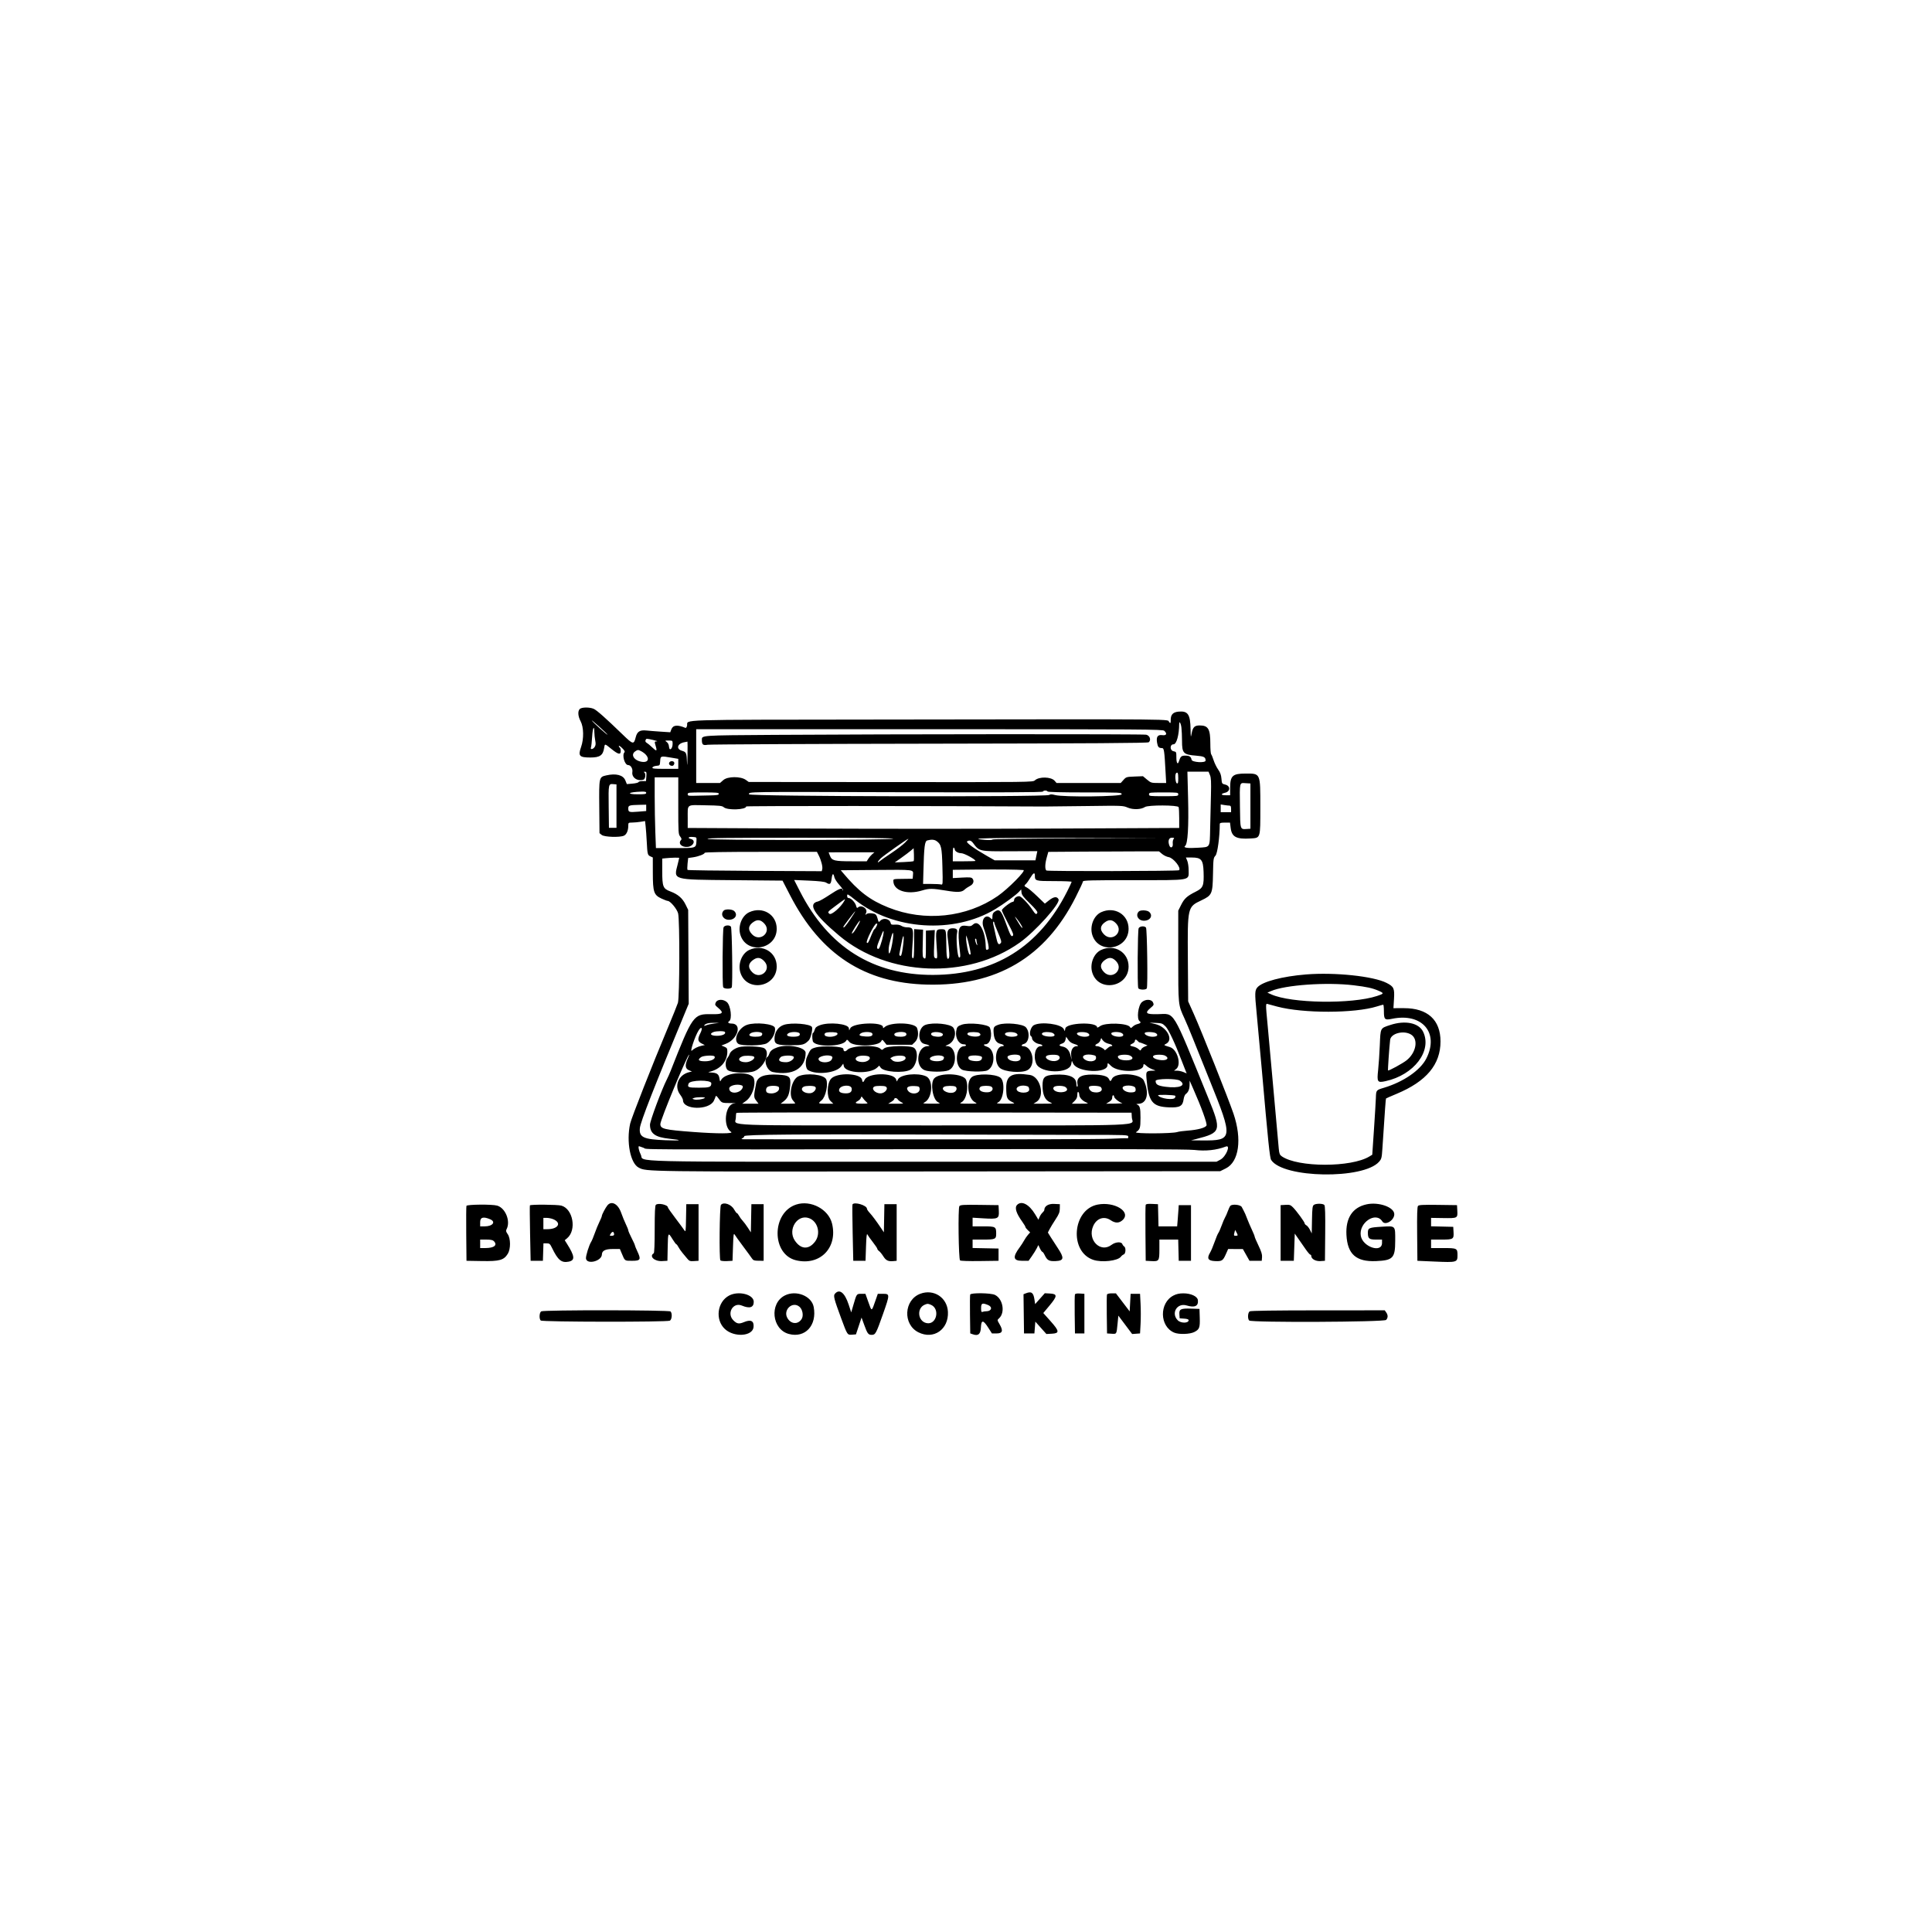 <svg id="svg" xmlns="http://www.w3.org/2000/svg" xmlns:xlink="http://www.w3.org/1999/xlink" width="400" height="400" viewBox="0, 0, 400,400"><g id="svgg"><path id="path0" d="M120.033 146.791 C 119.584 147.241,119.658 148.289,120.215 149.335 C 120.858 150.545,120.903 152.957,120.313 154.637 C 119.652 156.516,119.926 156.829,122.232 156.833 C 124.172 156.837,124.834 156.393,125.067 154.930 C 125.231 153.910,125.141 153.902,126.601 155.078 C 128.019 156.221,128.516 156.325,128.516 155.480 C 128.516 155.164,128.428 154.852,128.320 154.785 C 128.213 154.719,128.125 154.565,128.125 154.442 C 128.125 154.320,128.433 154.519,128.809 154.883 C 129.266 155.326,129.428 155.611,129.297 155.742 C 128.733 156.306,129.325 158.398,130.048 158.398 C 130.585 158.398,131.037 159.139,130.924 159.836 C 130.740 160.968,131.965 161.819,133.212 161.423 C 133.653 161.283,133.763 160.062,133.350 159.895 C 133.215 159.841,133.281 159.789,133.496 159.781 C 133.845 159.767,133.880 159.869,133.819 160.742 L 133.751 161.719 133.005 161.719 C 132.595 161.719,132.228 161.813,132.189 161.929 C 132.151 162.044,131.594 162.184,130.952 162.239 L 129.785 162.340 129.464 161.556 C 129.012 160.452,127.522 160.070,125.498 160.540 C 124.022 160.882,124.015 160.911,124.071 167.059 L 124.121 172.496 124.582 172.869 C 125.122 173.306,128.322 173.411,129.180 173.020 C 129.723 172.773,130.078 171.960,130.078 170.967 C 130.078 170.329,130.099 170.312,130.908 170.301 C 131.365 170.294,132.146 170.222,132.645 170.140 L 133.551 169.990 133.673 171.079 C 133.740 171.678,133.842 173.091,133.900 174.219 C 134.035 176.871,134.077 177.039,134.663 177.306 L 135.156 177.531 135.161 180.709 C 135.166 184.697,135.369 185.300,136.956 186.039 C 137.524 186.303,138.100 186.520,138.238 186.522 C 138.775 186.526,140.166 188.194,140.397 189.111 C 140.752 190.521,140.713 206.497,140.352 207.635 C 140.201 208.109,139.229 210.518,138.192 212.988 C 135.088 220.378,130.727 231.468,130.472 232.617 C 129.639 236.377,130.504 240.853,132.234 241.740 C 133.909 242.597,132.907 242.585,193.953 242.532 L 252.637 242.480 253.809 241.895 C 256.523 240.537,257.176 235.849,255.383 230.577 C 254.328 227.474,248.715 213.373,247.137 209.863 L 245.996 207.324 245.934 198.633 C 245.857 187.767,245.856 187.771,248.741 186.402 C 250.938 185.359,251.059 185.085,251.138 180.957 C 251.198 177.798,251.224 177.613,251.655 177.148 C 252.067 176.705,252.539 173.222,252.539 170.626 C 252.539 170.377,252.757 170.313,253.599 170.313 L 254.659 170.313 254.798 171.423 C 255.031 173.285,255.974 173.783,258.916 173.596 C 261.004 173.463,260.938 173.676,260.938 167.077 C 260.937 160.016,260.999 160.156,257.914 160.156 C 255.171 160.156,254.687 160.609,254.688 163.174 L 254.688 164.648 253.809 164.648 C 252.740 164.648,252.660 164.360,253.662 164.123 C 254.754 163.865,254.770 162.701,253.685 162.445 C 252.993 162.281,252.974 162.251,252.888 161.216 C 252.824 160.443,252.640 159.930,252.209 159.326 C 251.884 158.869,251.463 158.013,251.274 157.422 C 251.084 156.831,250.851 156.264,250.757 156.162 C 250.663 156.060,250.586 155.068,250.586 153.959 C 250.586 150.929,250.157 150.195,248.383 150.195 C 247.316 150.195,246.964 150.546,246.714 151.857 C 246.537 152.787,246.527 152.746,246.495 150.977 C 246.441 147.904,245.950 147.171,244.055 147.330 C 242.871 147.429,242.383 147.934,242.383 149.059 C 242.383 149.762,242.355 149.805,242.076 149.526 C 241.389 148.839,247.168 148.892,181.606 148.975 C 138.941 149.029,142.512 148.915,142.250 150.226 C 142.187 150.541,142.038 150.755,141.917 150.704 C 140.264 150.002,139.333 150.099,138.993 151.008 L 138.770 151.608 136.816 151.481 C 135.742 151.411,134.400 151.305,133.833 151.244 C 132.483 151.099,131.918 151.454,131.621 152.634 C 131.228 154.194,131.069 154.163,128.953 152.114 C 125.393 148.665,123.536 147.019,122.907 146.751 C 122.038 146.382,120.420 146.405,120.033 146.791 M125.781 152.095 C 125.781 152.278,122.784 149.586,122.541 149.185 C 122.455 149.043,123.148 149.618,124.083 150.463 C 125.017 151.309,125.781 152.043,125.781 152.095 M244.600 150.635 C 244.668 151.199,244.724 152.435,244.725 153.382 C 244.727 155.961,244.990 156.238,247.626 156.450 C 249.279 156.582,249.600 156.747,249.606 157.471 C 249.611 158.003,246.810 157.839,246.707 157.302 C 246.586 156.659,246.264 156.445,245.419 156.445 C 244.584 156.445,244.405 156.607,244.067 157.666 C 243.829 158.409,243.555 157.961,243.555 156.831 C 243.555 155.680,243.542 155.652,242.969 155.537 C 242.174 155.378,242.172 154.102,242.966 154.102 C 243.590 154.102,244.124 152.170,244.139 149.854 C 244.144 149.156,244.494 149.749,244.600 150.635 M123.055 151.623 C 123.060 152.073,123.142 152.837,123.237 153.320 C 123.368 153.989,123.342 154.304,123.126 154.639 C 122.785 155.168,122.158 155.251,122.353 154.741 C 122.424 154.555,122.535 153.548,122.599 152.501 C 122.712 150.637,123.039 150.009,123.055 151.623 M241.049 151.300 C 241.704 151.893,241.513 152.321,240.644 152.204 C 239.680 152.075,239.355 152.547,239.560 153.774 C 239.707 154.655,239.905 154.875,240.555 154.880 C 241.013 154.883,241.069 155.260,241.333 160.107 L 241.442 162.109 239.880 162.109 C 238.374 162.109,238.288 162.085,237.479 161.408 L 236.639 160.706 234.905 160.773 C 233.231 160.838,233.151 160.862,232.604 161.475 L 232.037 162.109 225.392 162.109 L 218.747 162.109 218.342 161.644 C 217.617 160.809,215.125 160.757,214.265 161.559 C 213.855 161.941,213.490 161.945,184.435 161.922 L 155.020 161.899 154.414 161.467 C 153.338 160.699,150.651 160.721,149.758 161.505 L 149.070 162.109 146.605 162.109 L 144.141 162.109 144.141 156.543 L 144.141 150.977 192.416 150.977 C 237.063 150.977,240.719 151.001,241.049 151.300 M160.352 152.148 C 144.935 152.252,145.311 152.226,145.315 153.185 C 145.320 154.185,145.533 154.364,146.510 154.193 C 146.979 154.111,167.657 154.013,192.461 153.974 C 226.311 153.922,237.628 153.848,237.833 153.678 C 238.383 153.221,238.064 152.276,237.305 152.113 C 236.585 151.959,185.123 151.982,160.352 152.148 M135.254 153.211 C 135.898 153.357,136.228 153.485,135.986 153.496 C 135.476 153.519,135.475 153.524,135.773 154.520 C 136.084 155.556,135.927 155.603,135.035 154.741 C 134.616 154.336,134.104 153.910,133.898 153.796 C 133.655 153.661,133.568 153.473,133.650 153.259 C 133.799 152.872,133.755 152.873,135.254 153.211 M139.258 153.990 C 139.258 155.026,138.595 155.596,138.514 154.630 C 138.474 154.163,138.306 153.809,138.031 153.616 C 137.625 153.332,137.641 153.320,138.433 153.320 C 139.242 153.320,139.258 153.333,139.258 153.990 M142.344 156.494 C 142.323 158.132,142.278 158.813,142.246 158.008 C 142.158 155.841,142.105 155.714,141.189 155.439 C 139.874 155.045,140.262 153.890,141.789 153.652 C 142.062 153.609,142.307 153.561,142.334 153.545 C 142.361 153.529,142.365 154.856,142.344 156.494 M132.679 155.493 C 134.544 156.451,134.647 158.025,132.825 157.717 C 131.276 157.455,130.525 156.253,131.489 155.577 C 132.006 155.215,132.122 155.207,132.679 155.493 M139.059 156.876 L 140.430 157.111 140.430 158.145 L 140.430 159.180 137.701 159.180 C 135.403 159.180,134.990 159.135,135.081 158.898 C 135.142 158.740,135.507 158.589,135.905 158.556 C 136.611 158.497,136.622 158.483,136.681 157.568 C 136.750 156.493,136.777 156.484,139.059 156.876 M138.540 157.930 C 138.406 158.278,138.807 158.621,139.258 158.543 C 139.419 158.515,139.579 158.295,139.613 158.055 C 139.689 157.521,138.739 157.410,138.540 157.930 M250.507 160.464 C 250.741 161.023,250.781 161.847,250.713 164.614 C 250.666 166.513,250.593 169.626,250.550 171.531 C 250.460 175.598,250.612 175.349,248.116 175.512 C 245.884 175.658,244.877 175.521,245.370 175.137 C 245.915 174.713,246.131 171.184,245.978 165.204 L 245.839 159.766 248.027 159.766 L 250.215 159.766 250.507 160.464 M243.945 161.127 C 243.945 162.083,243.893 162.272,243.652 162.180 C 243.351 162.065,243.219 160.362,243.490 160.091 C 243.819 159.762,243.945 160.049,243.945 161.127 M140.430 166.815 C 140.430 172.424,140.448 172.715,140.826 173.196 C 141.097 173.541,141.159 173.763,141.021 173.901 C 140.298 174.624,141.167 175.500,142.439 175.330 C 143.614 175.172,144.082 173.968,143.066 173.713 C 142.273 173.514,142.509 173.215,143.408 173.280 C 144.236 173.340,144.238 173.342,144.195 174.075 C 144.104 175.627,144.224 175.586,139.770 175.586 L 135.804 175.586 135.676 172.217 C 135.606 170.364,135.548 167.068,135.547 164.893 L 135.547 160.938 137.988 160.938 L 140.430 160.938 140.430 166.815 M258.887 166.895 L 258.887 171.582 258.105 171.633 C 256.751 171.721,256.776 171.804,256.718 167.058 C 256.653 161.819,256.593 162.074,257.878 162.149 L 258.887 162.207 258.887 166.895 M127.637 166.895 L 127.637 171.387 126.855 171.387 L 126.074 171.387 126.022 167.006 C 125.964 162.247,125.962 162.257,127.051 162.351 L 127.637 162.402 127.637 166.895 M216.895 163.867 C 216.972 163.992,219.761 164.063,224.621 164.063 C 232.096 164.063,232.227 164.069,232.227 164.453 C 232.227 164.933,220.174 165.066,218.453 164.606 C 217.782 164.427,217.476 164.423,217.206 164.592 C 216.497 165.034,155.078 164.900,155.078 164.456 C 155.078 163.904,153.760 163.923,185.668 164.017 C 207.624 164.082,215.807 164.047,215.905 163.889 C 216.072 163.619,216.732 163.604,216.895 163.867 M133.789 164.160 C 133.789 164.398,133.474 164.453,132.129 164.453 C 129.515 164.453,130.055 163.981,132.764 163.898 C 133.559 163.874,133.789 163.933,133.789 164.160 M148.828 164.355 C 148.828 164.593,148.471 164.655,146.924 164.684 C 145.876 164.703,144.426 164.735,143.701 164.754 C 142.534 164.785,142.383 164.747,142.383 164.426 C 142.383 164.086,142.594 164.063,145.605 164.063 C 148.340 164.063,148.828 164.107,148.828 164.355 M243.945 164.453 C 243.945 164.827,243.815 164.844,240.918 164.844 C 238.021 164.844,237.891 164.827,237.891 164.453 C 237.891 164.079,238.021 164.063,240.918 164.063 C 243.815 164.063,243.945 164.079,243.945 164.453 M133.789 167.258 L 133.789 167.915 132.127 168.050 C 130.228 168.204,130.078 168.155,130.078 167.384 C 130.078 166.741,130.275 166.680,132.471 166.631 L 133.789 166.602 133.789 167.258 M149.850 167.131 C 150.591 167.801,154.492 167.663,154.492 166.967 C 154.492 166.836,193.199 166.845,216.211 166.980 C 216.909 166.985,220.858 166.941,224.986 166.883 C 232.362 166.781,232.509 166.786,233.473 167.201 C 234.570 167.673,236.233 167.618,237.050 167.083 C 237.717 166.646,243.853 166.666,244.022 167.106 C 244.087 167.276,244.141 168.316,244.141 169.417 L 244.141 171.420 218.132 171.545 C 203.827 171.613,180.932 171.613,167.253 171.545 L 142.383 171.420 142.385 169.450 C 142.390 166.384,142.022 166.658,146.036 166.725 C 149.001 166.775,149.517 166.830,149.850 167.131 M254.541 166.795 C 254.801 166.796,254.883 166.960,254.883 167.480 L 254.883 168.164 253.809 168.164 L 252.734 168.164 252.734 167.357 L 252.734 166.550 253.467 166.672 C 253.870 166.738,254.353 166.794,254.541 166.795 M184.917 173.646 C 184.377 173.961,146.484 173.996,146.484 173.682 C 146.484 173.488,150.488 173.439,165.869 173.443 C 178.962 173.447,185.144 173.513,184.917 173.646 M222.862 173.584 C 212.165 173.616,205.544 173.706,205.473 173.821 C 205.406 173.930,204.770 173.958,203.948 173.890 C 199.856 173.547,204.348 173.442,221.338 173.485 L 240.137 173.533 222.862 173.584 M242.971 173.728 C 242.838 173.887,242.766 174.327,242.810 174.704 C 242.896 175.439,242.359 175.728,242.111 175.082 C 241.757 174.160,241.973 173.438,242.602 173.438 C 243.119 173.438,243.175 173.481,242.971 173.728 M187.393 174.437 C 186.969 174.879,185.698 175.854,184.570 176.605 C 183.442 177.355,182.365 178.106,182.177 178.273 C 181.518 178.859,181.652 178.386,182.333 177.721 C 182.896 177.172,187.772 173.718,188.077 173.652 C 188.125 173.641,187.818 173.995,187.393 174.437 M193.903 174.133 C 194.873 174.813,195.013 175.424,195.117 179.454 C 195.213 183.152,195.207 183.222,194.824 183.119 C 194.609 183.061,193.687 183.012,192.773 183.011 L 191.113 183.008 191.176 180.616 C 191.316 175.221,191.448 174.153,191.992 174.002 C 192.822 173.772,193.449 173.815,193.903 174.133 M201.467 174.546 C 202.761 176.285,202.710 176.274,209.287 176.246 L 214.766 176.222 214.571 177.174 L 214.376 178.125 210.158 178.125 L 205.941 178.125 204.191 177.123 C 201.588 175.631,199.914 174.394,200.229 174.194 C 200.688 173.903,201.070 174.011,201.467 174.546 M197.656 175.807 C 197.656 176.228,198.321 176.637,199.023 176.648 C 199.649 176.658,201.953 177.915,201.953 178.246 C 201.953 178.287,200.898 178.320,199.609 178.320 L 197.266 178.320 197.266 176.844 C 197.266 175.909,197.337 175.412,197.461 175.488 C 197.568 175.555,197.656 175.698,197.656 175.807 M189.162 178.286 C 189.099 178.349,188.194 178.436,187.151 178.479 L 185.254 178.557 186.595 177.609 C 187.333 177.087,188.212 176.425,188.548 176.138 L 189.160 175.616 189.218 176.893 C 189.250 177.596,189.225 178.223,189.162 178.286 M240.603 176.807 C 240.954 177.102,241.565 177.396,241.961 177.459 C 242.961 177.619,244.633 179.743,244.099 180.174 C 243.856 180.370,216.831 180.424,216.635 180.229 C 216.315 179.909,216.350 178.839,216.724 177.506 L 217.042 176.372 223.902 176.321 C 227.675 176.293,232.832 176.270,235.363 176.270 L 239.964 176.270 240.603 176.807 M169.507 177.101 C 170.017 178.100,170.364 179.457,170.238 179.959 L 170.134 180.374 156.307 180.306 C 148.702 180.268,142.422 180.180,142.351 180.109 C 142.280 180.038,142.280 179.454,142.351 178.811 L 142.480 177.641 143.464 177.500 C 144.608 177.336,145.898 176.838,145.898 176.560 C 145.898 176.435,150.006 176.367,157.516 176.367 L 169.133 176.367 169.507 177.101 M180.582 176.851 C 180.327 177.068,179.967 177.488,179.782 177.783 L 179.447 178.320 176.374 178.320 C 172.757 178.320,172.231 178.189,171.838 177.187 L 171.555 176.465 176.301 176.461 L 181.047 176.456 180.582 176.851 M140.625 177.621 C 140.625 177.666,140.485 178.248,140.315 178.914 C 139.464 182.235,139.040 182.110,151.534 182.227 L 162.012 182.324 163.583 185.366 C 169.915 197.629,179.024 203.555,191.994 203.851 C 206.323 204.177,216.413 198.233,222.701 185.760 C 223.536 184.105,224.219 182.633,224.219 182.489 C 224.219 182.273,226.048 182.227,234.642 182.227 C 246.900 182.227,246.094 182.372,246.094 180.155 C 246.094 179.461,245.966 178.589,245.811 178.216 L 245.528 177.539 246.738 177.539 C 248.723 177.540,249.102 178.001,249.189 180.522 C 249.288 183.370,249.104 183.841,247.599 184.593 C 245.770 185.508,245.208 186.012,244.548 187.333 L 243.945 188.539 243.945 197.945 C 243.945 208.318,243.911 207.971,245.236 210.866 C 245.623 211.711,246.357 213.457,246.868 214.746 C 247.378 216.035,248.986 220.034,250.441 223.633 C 255.353 235.787,255.304 236.166,248.842 236.115 L 246.582 236.097 247.656 235.822 C 252.853 234.490,252.947 234.165,250.128 227.246 C 242.488 208.496,243.341 209.902,239.654 209.977 C 237.248 210.025,236.943 209.745,238.226 208.668 C 238.898 208.103,238.935 208.019,238.719 207.544 C 238.405 206.857,237.184 206.818,236.426 207.471 C 235.621 208.165,235.286 211.023,235.960 211.440 C 236.300 211.650,236.123 211.885,235.527 212.016 C 235.194 212.089,234.742 212.328,234.524 212.546 C 234.185 212.885,234.103 212.900,233.964 212.652 C 233.492 211.808,228.826 211.662,227.750 212.458 C 227.419 212.702,227.148 212.815,227.148 212.709 C 227.148 211.515,220.808 211.732,220.567 212.934 L 220.455 213.495 220.232 213.046 C 219.714 212.008,215.560 211.468,214.063 212.243 C 213.365 212.605,212.957 214.230,213.483 214.555 C 213.587 214.619,213.672 214.798,213.672 214.953 C 213.672 215.416,214.437 216.038,215.151 216.153 C 215.848 216.267,216.084 216.602,215.467 216.602 C 214.371 216.602,213.861 218.593,214.539 220.217 C 215.396 222.268,221.389 222.364,221.783 220.333 L 221.920 219.629 222.205 220.220 C 223.089 222.051,229.297 222.306,229.297 220.511 C 229.297 219.997,229.356 220.011,230.030 220.685 C 231.462 222.117,236.719 222.044,236.719 220.592 C 236.719 220.207,236.911 220.242,237.420 220.720 C 237.659 220.944,238.192 221.248,238.605 221.395 C 239.343 221.658,239.346 221.663,238.770 221.674 C 237.332 221.701,237.242 221.800,237.362 223.223 C 237.775 228.128,238.541 229.125,242.001 229.264 C 244.268 229.355,244.864 229.027,245.058 227.580 C 245.120 227.119,245.320 226.636,245.504 226.506 C 246.024 226.136,246.289 225.490,246.294 224.573 L 246.299 223.730 246.991 225.293 C 248.759 229.285,249.984 232.672,249.792 233.032 C 249.539 233.504,247.962 233.929,245.898 234.081 C 244.985 234.148,244.019 234.279,243.750 234.373 C 242.753 234.720,234.700 234.750,235.202 234.405 C 236.039 233.828,236.120 233.568,236.127 231.434 C 236.133 229.359,236.000 228.883,235.352 228.651 C 235.190 228.594,235.351 228.540,235.708 228.531 C 237.485 228.489,237.998 226.259,236.817 223.716 C 236.114 222.203,230.885 221.919,230.229 223.359 C 229.964 223.941,229.833 223.948,229.587 223.393 C 229.327 222.806,228.194 222.494,226.250 222.476 C 223.772 222.452,222.818 223.067,223.094 224.510 C 223.146 224.780,223.112 225.000,223.020 225.000 C 222.927 225.000,222.852 224.746,222.852 224.435 C 222.852 222.972,221.339 222.329,218.313 222.504 C 216.268 222.622,215.838 223.020,215.846 224.782 C 215.855 226.654,216.351 227.756,217.385 228.205 C 218.051 228.494,218.019 228.500,216.016 228.507 L 213.965 228.514 214.574 228.142 C 216.408 227.024,215.404 222.881,213.219 222.554 C 209.474 221.992,208.291 222.650,208.325 225.276 C 208.352 227.344,208.481 227.633,209.634 228.201 C 210.237 228.498,210.197 228.507,208.203 228.503 C 206.279 228.500,206.185 228.482,206.687 228.210 C 207.846 227.581,208.151 223.868,207.107 223.104 C 206.023 222.312,202.233 222.225,201.235 222.970 C 199.967 223.915,200.384 227.441,201.856 228.208 C 202.422 228.503,202.378 228.513,200.488 228.507 C 198.649 228.500,198.566 228.483,199.070 228.210 C 200.082 227.661,200.601 225.115,200.015 223.575 C 199.495 222.207,194.470 222.001,193.390 223.303 C 192.556 224.309,193.121 227.667,194.216 228.207 C 194.804 228.497,194.760 228.507,192.871 228.503 C 191.033 228.500,190.949 228.483,191.453 228.210 C 193.083 227.325,193.281 223.543,191.734 222.840 C 190.001 222.053,186.476 222.431,185.924 223.463 L 185.684 223.911 185.521 223.470 C 184.978 222.003,179.659 222.096,179.006 223.584 C 178.900 223.826,178.753 224.023,178.678 224.023 C 178.604 224.023,178.515 223.826,178.480 223.584 C 178.279 222.163,173.229 221.989,172.045 223.362 C 171.206 224.335,171.130 227.142,171.922 227.917 L 172.535 228.516 171.033 228.516 C 169.341 228.516,169.304 228.486,170.113 227.805 C 170.961 227.092,171.528 224.411,171.037 223.438 C 170.536 222.445,166.980 222.076,165.295 222.841 C 163.934 223.459,163.198 226.693,164.163 227.816 C 164.430 228.127,164.648 228.411,164.648 228.448 C 164.648 228.485,163.967 228.515,163.135 228.513 L 161.621 228.511 162.279 227.993 C 163.125 227.326,163.452 226.521,163.603 224.729 C 163.758 222.898,163.469 222.636,161.130 222.501 C 158.251 222.334,156.834 222.881,156.559 224.266 C 156.026 226.955,156.025 227.170,156.552 227.861 L 157.051 228.516 155.352 228.516 L 153.652 228.516 154.456 227.934 C 155.687 227.042,156.500 224.766,156.097 223.340 C 155.626 221.673,150.166 221.891,149.294 223.612 C 149.092 224.010,149.067 223.983,148.949 223.245 C 148.807 222.359,148.391 222.088,147.106 222.048 C 146.711 222.035,146.563 221.986,146.777 221.937 C 149.113 221.413,150.586 219.789,150.586 217.739 C 150.586 217.066,150.512 216.942,149.974 216.716 L 149.362 216.459 150.233 216.126 C 152.786 215.151,153.722 211.914,151.451 211.914 C 150.820 211.914,150.571 211.677,150.954 211.440 C 151.628 211.023,151.293 208.165,150.488 207.471 C 149.730 206.818,148.509 206.857,148.195 207.544 C 147.979 208.019,148.016 208.103,148.688 208.668 C 149.971 209.745,149.666 210.025,147.260 209.977 C 143.587 209.902,143.389 210.179,138.834 221.753 C 138.628 222.277,138.290 223.038,138.083 223.444 C 136.992 225.581,134.570 232.072,134.571 232.854 C 134.573 234.687,135.653 235.463,138.627 235.767 C 141.469 236.058,141.086 236.198,137.793 236.072 C 133.218 235.897,132.304 235.469,132.475 233.581 C 132.592 232.293,135.373 225.192,142.126 208.938 L 142.592 207.817 142.536 198.098 L 142.480 188.379 141.933 187.264 C 141.289 185.953,140.347 185.144,138.783 184.559 C 137.266 183.991,137.109 183.593,137.109 180.292 L 137.109 177.758 137.842 177.681 C 138.954 177.565,140.625 177.529,140.625 177.621 M211.888 180.135 C 212.514 180.190,208.721 184.029,206.569 185.516 C 200.107 189.983,191.425 190.892,183.924 187.886 C 180.089 186.350,177.752 184.563,174.488 180.670 L 174.074 180.176 181.121 180.116 C 189.416 180.046,189.105 180.007,189.025 181.110 L 188.965 181.934 187.207 181.956 C 184.902 181.985,184.961 181.973,184.961 182.406 C 184.961 184.389,187.814 185.319,190.938 184.354 C 192.357 183.916,193.066 183.922,195.898 184.397 C 198.214 184.785,199.109 184.742,199.672 184.213 C 199.937 183.964,200.449 183.613,200.809 183.433 C 201.530 183.073,201.759 182.406,201.337 181.897 C 201.124 181.641,200.761 181.606,199.173 181.694 L 197.266 181.799 197.266 180.942 L 197.266 180.085 202.197 180.033 C 206.679 179.985,210.688 180.027,211.888 180.135 M214.258 181.274 C 214.258 182.392,214.361 182.422,218.269 182.422 C 220.252 182.422,221.874 182.488,221.873 182.568 C 221.873 182.649,221.451 183.550,220.936 184.570 C 215.144 196.050,205.878 201.814,193.164 201.845 C 180.719 201.875,171.503 196.084,165.615 184.535 L 164.420 182.191 167.513 182.327 C 169.614 182.420,170.744 182.550,171.038 182.735 C 171.827 183.232,172.032 183.087,172.176 181.936 C 172.318 180.799,172.544 180.683,172.753 181.638 C 172.823 181.956,173.281 182.662,173.770 183.206 C 174.259 183.750,174.604 184.250,174.537 184.318 C 174.469 184.385,174.414 184.338,174.414 184.212 C 174.414 183.718,173.600 184.040,171.783 185.255 C 170.737 185.954,169.649 186.575,169.365 186.634 C 167.154 187.096,168.534 189.332,173.728 193.701 C 183.847 202.213,200.315 202.852,211.133 195.152 C 214.308 192.892,219.553 187.057,219.168 186.213 C 218.864 185.545,218.187 185.613,217.175 186.414 L 216.326 187.086 214.706 185.531 C 213.816 184.676,212.867 183.876,212.598 183.754 C 212.032 183.496,211.994 183.346,212.409 183.002 C 212.574 182.866,212.987 182.289,213.326 181.721 C 213.944 180.688,214.258 180.538,214.258 181.274 M213.221 187.042 C 214.333 188.125,214.850 188.764,214.774 188.962 C 214.588 189.447,214.356 189.308,213.721 188.330 C 212.926 187.108,211.415 185.547,211.026 185.547 C 210.488 185.547,209.961 185.937,209.961 186.335 C 209.961 186.546,209.834 186.719,209.678 186.719 C 209.261 186.719,207.422 188.138,207.422 188.460 C 207.422 188.611,207.991 189.811,208.686 191.125 C 209.752 193.140,209.907 193.552,209.672 193.746 C 209.359 194.006,209.196 193.698,208.180 190.927 C 207.271 188.449,206.889 188.090,205.903 188.781 C 205.594 188.997,205.469 189.283,205.469 189.771 C 205.469 190.395,205.441 190.430,205.162 190.151 C 204.084 189.073,203.031 190.353,203.626 192.016 C 204.371 194.099,204.879 196.366,204.635 196.521 C 204.203 196.796,204.102 196.690,204.085 195.947 C 204.012 192.677,202.641 190.301,201.465 191.406 C 201.087 191.761,200.879 191.806,200.137 191.695 C 198.382 191.432,198.185 192.202,198.753 197.119 C 198.861 198.057,198.833 198.242,198.582 198.242 C 198.233 198.242,197.893 194.309,198.144 193.168 C 198.303 192.443,198.072 192.195,197.231 192.190 C 196.330 192.185,196.029 192.685,196.182 193.933 C 196.588 197.253,196.636 198.152,196.420 198.415 C 196.069 198.842,195.940 198.061,195.918 195.377 C 195.894 192.464,195.867 192.383,194.925 192.383 C 193.759 192.383,193.698 192.577,193.905 195.642 C 194.103 198.590,194.108 198.542,193.631 198.359 C 193.332 198.244,193.311 197.951,193.422 195.394 L 193.544 192.557 192.622 192.616 L 191.699 192.676 191.699 195.635 C 191.699 198.454,191.682 198.585,191.338 198.401 C 191.007 198.224,190.983 197.970,191.045 195.344 L 191.113 192.480 190.186 192.421 L 189.258 192.361 189.258 195.416 C 189.258 197.773,189.202 198.451,189.014 198.387 C 188.754 198.298,188.753 198.169,188.982 194.648 C 189.138 192.244,189.022 191.992,187.749 191.992 C 187.390 191.992,186.884 191.853,186.625 191.684 C 186.329 191.490,185.841 191.397,185.315 191.435 C 184.612 191.486,184.465 191.434,184.403 191.114 C 184.235 190.242,182.912 189.935,182.273 190.620 C 181.920 191.000,181.911 190.993,181.687 190.156 C 181.522 189.540,181.338 189.274,181.013 189.188 C 180.293 188.995,179.589 189.044,179.321 189.307 C 179.121 189.502,179.122 189.440,179.324 188.991 C 179.719 188.112,178.295 187.213,177.603 187.905 C 177.454 188.054,177.354 187.956,177.257 187.563 C 177.087 186.874,176.215 185.938,175.745 185.938 C 175.499 185.938,175.391 185.791,175.391 185.456 C 175.391 185.010,175.514 185.073,177.039 186.296 C 184.864 192.575,197.458 193.415,206.055 188.231 C 207.872 187.135,210.420 185.264,211.035 184.572 L 211.426 184.133 211.490 184.776 C 211.540 185.288,211.893 185.750,213.221 187.042 M174.823 186.488 C 174.112 187.818,172.113 189.549,171.709 189.185 C 171.303 188.819,171.305 188.816,173.102 187.477 C 175.109 185.982,175.088 185.994,174.823 186.488 M149.844 188.516 C 149.083 189.277,149.721 190.430,150.904 190.430 C 152.211 190.430,152.837 189.374,151.987 188.604 C 151.569 188.227,150.190 188.170,149.844 188.516 M155.140 188.856 C 153.575 189.567,152.712 191.810,153.309 193.618 C 154.651 197.685,160.810 196.590,160.810 192.285 C 160.810 189.345,157.917 187.595,155.140 188.856 M227.991 188.856 C 226.426 189.567,225.564 191.810,226.161 193.618 C 227.503 197.685,233.661 196.590,233.661 192.285 C 233.661 189.345,230.768 187.595,227.991 188.856 M235.781 188.711 C 235.020 189.472,235.659 190.625,236.842 190.625 C 238.148 190.625,238.775 189.569,237.924 188.800 C 237.507 188.422,236.127 188.365,235.781 188.711 M176.035 190.332 C 175.061 191.774,174.609 192.268,174.609 191.889 C 174.609 191.749,176.963 188.672,177.070 188.672 C 177.117 188.672,176.651 189.419,176.035 190.332 M211.044 190.918 C 211.451 191.509,211.735 192.041,211.676 192.100 C 211.617 192.160,211.366 191.874,211.118 191.465 C 210.871 191.057,210.543 190.525,210.390 190.283 C 209.823 189.389,210.329 189.880,211.044 190.918 M158.252 191.221 C 159.842 192.944,157.402 195.136,155.742 193.477 C 154.764 192.498,154.895 191.560,156.116 190.806 C 156.896 190.324,157.539 190.449,158.252 191.221 M231.104 191.221 C 232.693 192.944,230.254 195.136,228.594 193.477 C 227.615 192.498,227.747 191.560,228.968 190.806 C 229.748 190.324,230.391 190.449,231.104 191.221 M177.808 191.260 C 177.162 192.513,176.545 193.372,176.370 193.264 C 176.213 193.166,177.828 190.625,178.047 190.625 C 178.096 190.625,177.988 190.911,177.808 191.260 M205.860 191.064 C 205.860 191.199,206.215 192.131,206.648 193.135 C 207.265 194.564,207.387 195.021,207.210 195.235 C 206.760 195.777,206.537 195.479,206.207 193.896 C 206.022 193.010,205.790 191.956,205.690 191.553 C 205.585 191.126,205.583 190.820,205.685 190.820 C 205.781 190.820,205.860 190.930,205.860 191.064 M181.641 191.299 C 181.641 191.528,181.171 192.383,181.046 192.383 C 180.968 192.383,180.705 192.888,180.460 193.506 C 179.808 195.153,179.675 195.378,179.473 195.176 C 179.197 194.900,181.047 191.211,181.461 191.211 C 181.560 191.211,181.641 191.251,181.641 191.299 M149.812 191.979 C 149.594 192.385,149.517 203.829,149.728 204.379 C 149.872 204.755,151.269 204.809,151.493 204.447 C 151.722 204.076,151.564 192.134,151.326 191.846 C 151.008 191.461,150.043 191.547,149.812 191.979 M235.749 192.175 C 235.532 192.581,235.455 204.024,235.665 204.574 C 235.810 204.950,237.207 205.004,237.431 204.642 C 237.660 204.271,237.501 192.329,237.263 192.041 C 236.946 191.657,235.981 191.742,235.749 192.175 M182.602 194.677 C 182.118 196.351,181.939 196.665,181.639 196.366 C 181.507 196.233,181.610 195.756,181.954 194.911 C 182.236 194.219,182.555 193.433,182.663 193.164 C 183.068 192.156,183.025 193.212,182.602 194.677 M184.685 195.541 C 184.343 197.355,183.984 197.984,183.985 196.768 C 183.987 196.023,184.064 195.644,184.598 193.750 C 184.993 192.352,185.053 193.590,184.685 195.541 M186.897 196.318 C 186.710 197.589,186.583 197.983,186.385 197.907 C 186.240 197.851,186.159 197.662,186.206 197.487 C 186.252 197.311,186.452 196.289,186.651 195.215 C 187.093 192.823,187.285 193.682,186.897 196.318 M200.696 195.960 C 201.038 197.582,201.041 197.710,200.734 197.608 C 200.489 197.526,200.024 195.317,200.024 194.238 L 200.025 193.652 200.220 194.141 C 200.328 194.409,200.542 195.228,200.696 195.960 M202.151 194.580 C 202.153 194.714,202.209 195.044,202.278 195.313 C 202.454 196.009,202.172 195.684,201.961 194.948 C 201.854 194.575,201.856 194.336,201.967 194.336 C 202.067 194.336,202.150 194.446,202.151 194.580 M155.140 196.669 C 153.575 197.379,152.712 199.622,153.309 201.431 C 154.651 205.497,160.810 204.402,160.810 200.098 C 160.810 197.157,157.917 195.408,155.140 196.669 M227.991 196.669 C 226.426 197.379,225.564 199.622,226.161 201.431 C 227.503 205.497,233.661 204.402,233.661 200.098 C 233.661 197.157,230.768 195.408,227.991 196.669 M158.252 199.033 C 159.842 200.756,157.402 202.949,155.742 201.289 C 154.764 200.311,154.895 199.372,156.116 198.618 C 156.896 198.136,157.539 198.261,158.252 199.033 M231.104 199.033 C 232.693 200.756,230.254 202.949,228.594 201.289 C 227.615 200.311,227.747 199.372,228.968 198.618 C 229.748 198.136,230.391 198.261,231.104 199.033 M270.410 201.748 C 265.488 202.143,261.356 203.240,260.330 204.423 C 259.789 205.047,259.769 205.645,260.157 209.565 C 260.364 211.663,260.846 216.938,261.228 221.289 C 262.581 236.715,262.893 239.720,263.186 240.168 C 265.667 243.954,282.279 244.220,285.522 240.526 C 286.024 239.955,286.083 239.722,286.205 237.870 C 286.758 229.421,286.898 227.490,286.964 227.424 C 287.005 227.383,288.000 226.948,289.174 226.458 C 295.320 223.891,298.242 220.398,298.242 215.619 C 298.242 211.159,295.571 208.725,290.684 208.729 L 288.496 208.731 288.614 206.803 C 288.746 204.629,288.581 204.272,287.087 203.506 C 284.369 202.112,276.375 201.269,270.410 201.748 M280.273 203.994 C 282.984 204.321,284.132 204.572,285.382 205.110 C 286.601 205.634,286.577 205.723,285.089 206.211 C 279.844 207.933,267.322 207.740,263.196 205.874 L 262.402 205.515 263.136 205.196 C 266.074 203.917,274.652 203.316,280.273 203.994 M264.452 208.410 C 269.835 209.835,280.437 209.818,285.059 208.378 C 285.703 208.177,286.296 208.012,286.377 208.010 C 286.458 208.009,286.523 208.612,286.523 209.351 C 286.523 211.088,286.693 211.247,288.212 210.932 C 294.426 209.642,298.025 213.824,295.298 219.168 C 294.066 221.585,290.603 223.977,286.572 225.196 C 284.895 225.703,284.913 225.681,284.860 227.325 C 284.837 228.033,284.659 230.967,284.465 233.843 L 284.111 239.073 283.511 239.439 C 279.750 241.728,268.737 241.715,265.396 239.417 C 264.954 239.113,264.856 238.871,264.756 237.839 C 264.691 237.169,264.244 232.183,263.761 226.758 C 263.279 221.333,262.710 215.041,262.497 212.775 C 262.003 207.524,262.001 207.735,262.549 207.895 C 262.791 207.965,263.647 208.197,264.452 208.410 M147.852 211.910 C 147.261 211.983,146.531 212.145,146.229 212.271 C 145.867 212.421,145.725 212.428,145.810 212.290 C 146.034 211.927,146.743 211.743,147.852 211.760 L 148.926 211.776 147.852 211.910 M241.321 212.519 C 241.932 213.130,243.265 215.963,244.620 219.531 C 244.763 219.907,245.061 220.670,245.283 221.227 L 245.687 222.239 245.018 221.959 C 244.650 221.806,244.060 221.678,243.707 221.675 L 243.066 221.671 243.511 221.329 C 244.657 220.447,243.760 217.266,242.233 216.796 C 240.856 216.373,240.881 216.396,241.455 216.092 C 243.017 215.265,241.574 212.601,239.258 212.036 L 237.988 211.727 239.313 211.781 C 240.534 211.831,240.692 211.889,241.321 212.519 M287.850 212.210 C 285.741 212.905,285.825 212.744,285.675 216.386 C 285.604 218.113,285.449 220.415,285.331 221.503 C 285.055 224.038,285.168 224.211,286.856 223.843 C 292.762 222.556,296.554 217.566,294.638 213.606 C 293.752 211.775,290.932 211.195,287.850 212.210 M154.686 212.173 C 152.906 212.769,151.730 215.265,152.835 216.101 C 153.503 216.606,157.911 216.524,158.786 215.990 C 159.862 215.334,160.673 213.754,160.430 212.786 C 160.229 211.984,156.454 211.582,154.686 212.173 M162.305 212.179 C 161.105 212.571,160.352 213.690,160.352 215.078 C 160.352 216.206,160.859 216.406,163.714 216.405 C 166.206 216.404,166.550 216.310,167.460 215.385 C 167.835 215.004,168.291 213.112,168.116 212.658 C 167.859 211.986,163.893 211.659,162.305 212.179 M169.727 212.269 C 169.026 212.535,168.810 212.732,168.661 213.235 C 168.558 213.583,168.404 213.867,168.319 213.867 C 168.141 213.867,168.116 214.939,168.281 215.552 C 168.625 216.835,174.427 216.773,175.179 215.479 C 175.359 215.169,175.423 215.193,175.854 215.723 C 176.695 216.759,181.870 216.656,182.439 215.592 C 182.656 215.188,182.665 215.191,183.108 215.746 L 183.557 216.309 186.199 216.309 L 188.841 216.309 189.440 215.735 C 190.081 215.121,190.259 213.886,189.859 212.833 C 189.425 211.692,184.386 211.552,183.154 212.647 C 182.849 212.919,182.813 212.920,182.813 212.651 C 182.813 211.518,176.628 211.736,176.043 212.889 L 175.816 213.336 175.750 212.875 C 175.617 211.950,171.623 211.549,169.727 212.269 M191.602 212.188 C 190.036 212.749,189.875 215.810,191.393 216.132 C 192.405 216.347,192.740 216.574,192.067 216.588 C 189.871 216.636,189.353 220.738,191.438 221.572 C 192.423 221.966,195.460 221.982,196.380 221.597 C 198.303 220.794,198.089 216.646,196.121 216.586 C 195.632 216.571,195.640 216.555,196.289 216.278 C 197.581 215.726,198.150 213.878,197.370 212.764 C 196.816 211.973,193.208 211.614,191.602 212.188 M199.121 212.151 C 198.242 212.460,198.101 212.631,197.963 213.549 C 197.762 214.889,198.535 216.211,199.519 216.211 C 199.784 216.211,200.000 216.299,200.000 216.406 C 200.000 216.514,199.829 216.602,199.620 216.602 C 197.886 216.602,197.521 220.612,199.177 221.464 C 200.022 221.898,203.698 221.993,204.459 221.599 C 206.151 220.724,206.061 217.226,204.334 216.708 C 203.685 216.513,203.490 216.211,204.013 216.211 C 205.032 216.211,205.540 214.323,204.942 212.764 C 204.675 212.067,200.584 211.636,199.121 212.151 M206.738 212.151 C 205.738 212.503,205.642 212.665,205.723 213.868 C 205.812 215.211,206.290 215.953,207.178 216.129 C 207.800 216.252,208.072 216.602,207.546 216.602 C 206.085 216.602,205.698 220.006,207.032 221.121 C 208.011 221.940,211.465 222.218,212.702 221.579 C 214.573 220.611,213.852 216.602,211.807 216.602 C 211.350 216.602,211.481 216.264,211.988 216.137 C 213.065 215.866,213.316 213.705,212.389 212.680 C 211.756 211.981,208.175 211.646,206.738 212.151 M145.011 213.883 C 144.381 215.127,144.443 215.630,145.277 216.046 L 145.924 216.370 145.277 216.509 C 144.490 216.678,143.703 217.067,143.271 217.500 C 142.721 218.049,143.894 214.498,144.647 213.330 C 145.254 212.390,145.544 212.832,145.011 213.883 M150.088 213.656 C 150.350 214.079,149.569 214.453,148.424 214.453 C 147.181 214.453,146.800 214.042,147.705 213.678 C 148.287 213.444,149.947 213.429,150.088 213.656 M157.813 214.042 C 157.813 214.494,157.444 214.649,156.381 214.645 C 155.271 214.641,154.844 214.355,155.360 213.961 C 155.957 213.505,157.813 213.566,157.813 214.042 M165.562 213.985 C 165.729 214.420,165.289 214.642,164.258 214.642 C 163.091 214.642,162.646 214.363,163.172 213.961 C 163.703 213.556,165.404 213.573,165.562 213.985 M173.358 213.897 C 173.687 214.429,171.962 214.895,171.012 214.530 C 170.598 214.371,170.619 213.918,171.045 213.807 C 171.749 213.622,173.224 213.680,173.358 213.897 M180.601 213.985 C 180.784 214.463,180.281 214.673,179.151 214.592 C 177.946 214.506,177.690 214.330,178.211 213.949 C 178.750 213.555,180.446 213.580,180.601 213.985 M187.632 213.985 C 187.791 214.398,187.371 214.642,186.491 214.645 C 185.598 214.649,185.156 214.487,185.156 214.156 C 185.156 213.605,187.426 213.448,187.632 213.985 M195.215 214.160 C 195.215 214.606,194.514 214.762,193.426 214.558 C 192.780 214.437,192.543 213.997,193.018 213.797 C 193.686 213.515,195.215 213.767,195.215 214.160 M202.714 213.850 C 203.380 214.272,202.771 214.700,201.639 214.606 C 200.558 214.516,199.971 214.131,200.450 213.827 C 200.771 213.622,202.380 213.639,202.714 213.850 M210.461 213.961 C 210.973 214.352,210.551 214.641,209.461 214.645 C 208.503 214.649,207.742 214.183,208.203 213.874 C 208.644 213.579,210.030 213.633,210.461 213.961 M218.059 213.935 C 218.692 214.398,218.231 214.702,217.047 214.604 C 215.987 214.516,215.404 214.128,215.879 213.827 C 216.264 213.582,217.672 213.652,218.059 213.935 M225.285 213.935 C 225.818 214.324,225.480 214.648,224.544 214.648 C 223.602 214.648,222.639 214.122,223.076 213.845 C 223.486 213.585,224.885 213.642,225.285 213.935 M232.317 213.935 C 232.814 214.299,232.531 214.648,231.739 214.648 C 230.850 214.648,230.078 214.333,230.078 213.970 C 230.078 213.582,231.797 213.555,232.317 213.935 M239.348 213.935 C 239.880 214.324,239.543 214.648,238.606 214.648 C 237.760 214.648,236.820 214.178,237.020 213.854 C 237.192 213.576,238.940 213.637,239.348 213.935 M292.155 214.199 C 293.706 215.167,293.213 217.945,291.209 219.533 C 290.403 220.172,287.507 221.752,287.379 221.624 C 287.307 221.552,287.633 216.807,287.813 215.295 C 287.976 213.932,290.647 213.258,292.155 214.199 M222.303 216.108 C 223.146 216.346,223.466 216.602,222.918 216.602 C 222.158 216.602,221.667 217.402,221.772 218.471 L 221.866 219.434 221.658 218.555 C 221.399 217.467,220.841 216.840,219.988 216.680 C 219.186 216.530,219.156 216.312,219.903 216.052 C 220.309 215.910,220.507 215.682,220.603 215.247 L 220.736 214.640 221.163 215.274 C 221.433 215.674,221.854 215.982,222.303 216.108 M228.595 215.661 C 228.820 215.849,229.290 216.059,229.639 216.129 C 230.259 216.252,230.533 216.602,230.009 216.602 C 229.864 216.602,229.512 216.817,229.228 217.081 C 228.943 217.344,228.711 217.495,228.711 217.416 C 228.711 217.182,227.611 216.602,227.167 216.602 C 226.613 216.602,226.651 216.323,227.241 216.054 C 227.510 215.931,227.784 215.594,227.860 215.291 C 227.945 214.951,228.031 214.855,228.091 215.034 C 228.143 215.190,228.370 215.472,228.595 215.661 M235.547 215.527 C 235.681 215.688,235.856 215.820,235.938 215.820 C 236.019 215.820,236.422 215.961,236.834 216.133 L 237.582 216.446 236.985 216.697 C 236.656 216.836,236.331 217.095,236.262 217.273 C 236.150 217.566,236.095 217.558,235.710 217.200 C 235.475 216.981,234.991 216.747,234.634 216.680 C 233.859 216.535,233.812 216.352,234.473 216.051 C 234.741 215.929,234.961 215.695,234.961 215.532 C 234.961 215.152,235.234 215.150,235.547 215.527 M152.937 216.821 C 152.020 217.098,151.223 217.692,151.063 218.218 C 150.990 218.457,150.815 218.785,150.674 218.946 C 150.080 219.625,150.103 221.183,150.712 221.588 C 151.531 222.133,154.943 222.250,156.184 221.775 C 158.198 221.007,159.564 217.900,158.263 217.047 C 157.638 216.638,154.048 216.485,152.937 216.821 M160.928 216.850 C 159.970 217.181,159.458 217.589,159.279 218.164 C 159.195 218.433,159.037 218.710,158.927 218.781 C 157.970 219.395,158.750 221.701,159.999 221.951 C 164.108 222.773,166.797 221.204,166.797 217.984 C 166.797 216.804,163.118 216.094,160.928 216.850 M168.737 216.904 C 167.839 217.180,167.773 217.256,167.078 218.804 C 166.656 219.745,166.784 221.249,167.313 221.563 C 169.108 222.625,173.168 222.150,174.182 220.759 L 174.578 220.215 174.713 220.757 C 175.082 222.226,180.110 222.435,181.596 221.043 L 182.039 220.628 182.334 221.048 C 182.961 221.943,187.000 222.238,188.456 221.495 C 189.792 220.813,190.327 217.819,189.268 216.961 C 188.576 216.400,183.672 216.487,183.028 217.071 C 182.633 217.429,182.603 217.430,182.230 217.093 C 181.328 216.277,176.266 216.464,175.451 217.344 C 175.006 217.824,174.626 217.742,174.612 217.162 C 174.599 216.625,170.260 216.434,168.737 216.904 M142.378 219.189 C 141.781 220.504,141.859 221.252,142.627 221.575 L 143.262 221.842 142.676 221.984 C 140.442 222.523,139.501 224.895,140.826 226.646 C 141.145 227.068,141.406 227.580,141.406 227.784 C 141.406 229.803,146.798 229.910,147.792 227.911 C 147.920 227.653,148.076 227.276,148.137 227.075 C 148.232 226.764,148.338 226.832,148.833 227.514 C 149.462 228.383,149.433 228.374,151.465 228.376 C 152.310 228.377,152.512 228.408,151.992 228.458 C 150.106 228.638,149.611 233.279,151.365 234.345 C 152.005 234.734,148.575 234.742,143.555 234.365 C 137.485 233.908,136.719 233.723,136.719 232.713 C 136.719 231.853,142.321 218.359,142.678 218.359 C 142.720 218.359,142.585 218.733,142.378 219.189 M211.101 218.531 C 211.245 218.622,211.333 218.906,211.296 219.163 C 211.163 220.106,208.594 219.794,208.594 218.834 C 208.594 218.390,210.513 218.158,211.101 218.531 M219.109 218.531 C 219.746 218.935,219.281 219.626,218.331 219.688 C 217.213 219.760,216.071 218.964,216.737 218.577 C 217.161 218.330,218.743 218.299,219.109 218.531 M226.524 218.485 C 226.872 218.578,226.961 218.722,226.915 219.117 C 226.832 219.834,225.354 219.963,224.542 219.325 C 223.603 218.586,224.880 218.045,226.524 218.485 M233.997 218.562 C 234.866 219.026,234.459 219.531,233.217 219.531 C 232.118 219.531,231.445 219.235,231.445 218.752 C 231.445 218.356,233.347 218.214,233.997 218.562 M241.224 218.562 C 242.130 219.046,241.686 219.584,240.454 219.495 C 239.202 219.405,238.343 218.882,238.884 218.540 C 239.262 218.301,240.762 218.314,241.224 218.562 M147.931 218.720 C 148.234 219.211,147.238 219.727,145.988 219.727 C 144.610 219.727,144.334 219.438,145.161 218.859 C 145.626 218.533,147.750 218.427,147.931 218.720 M156.047 218.741 C 156.574 219.075,155.408 219.922,154.422 219.922 C 152.965 219.922,152.527 219.165,153.714 218.699 C 154.180 218.516,155.736 218.545,156.047 218.741 M164.143 218.673 C 164.824 218.934,163.758 219.922,162.796 219.922 C 161.363 219.922,160.951 219.546,161.635 218.862 C 161.945 218.551,163.518 218.433,164.143 218.673 M172.207 218.710 C 172.390 218.826,172.389 218.967,172.203 219.342 C 171.802 220.150,169.684 220.138,169.472 219.326 C 169.308 218.700,171.437 218.220,172.207 218.710 M179.867 218.736 C 180.535 219.159,179.578 219.948,178.476 219.883 C 176.579 219.771,176.785 218.551,178.699 218.558 C 179.189 218.559,179.715 218.640,179.867 218.736 M187.191 218.673 C 187.361 218.738,187.500 218.903,187.500 219.040 C 187.500 219.789,185.377 220.142,184.735 219.501 L 184.320 219.086 184.787 218.827 C 185.274 218.557,186.658 218.469,187.191 218.673 M195.284 218.728 C 195.495 218.862,195.501 218.983,195.314 219.333 C 195.035 219.854,192.896 219.846,192.566 219.322 C 192.180 218.710,194.466 218.210,195.284 218.728 M203.320 218.921 C 203.320 219.544,202.818 219.784,201.736 219.680 C 200.735 219.584,200.341 219.303,200.527 218.817 C 200.703 218.358,203.320 218.456,203.320 218.921 M244.292 223.742 C 245.716 224.738,244.202 225.380,241.309 225.006 C 239.707 224.799,239.258 224.533,239.258 223.791 C 239.258 223.299,243.600 223.256,244.292 223.742 M147.266 224.277 C 147.266 225.074,146.927 225.195,144.699 225.195 C 142.460 225.195,142.273 225.119,142.572 224.333 C 142.858 223.581,147.266 223.528,147.266 224.277 M153.585 224.723 C 153.762 224.791,153.835 224.969,153.767 225.163 C 153.312 226.448,150.977 226.615,150.977 225.361 C 150.977 224.741,152.599 224.345,153.585 224.723 M161.258 225.099 C 161.594 225.974,160.094 226.706,158.903 226.249 C 158.487 226.089,158.509 225.264,158.936 225.016 C 159.486 224.695,161.126 224.754,161.258 225.099 M168.723 224.979 C 169.229 225.300,168.571 226.258,167.794 226.333 C 166.444 226.462,165.465 225.538,166.384 225.001 C 166.780 224.769,168.368 224.754,168.723 224.979 M176.333 225.353 C 176.428 226.021,176.028 226.367,175.159 226.367 C 174.083 226.367,173.579 226.066,173.747 225.525 C 174.027 224.629,176.210 224.483,176.333 225.353 M183.285 224.923 C 184.087 225.231,183.297 226.367,182.281 226.367 C 181.118 226.367,180.230 225.286,181.104 224.934 C 181.457 224.792,182.923 224.784,183.285 224.923 M190.396 225.353 C 190.575 226.616,188.304 226.785,187.838 225.542 C 187.654 225.053,188.215 224.799,189.355 224.855 C 190.210 224.896,190.340 224.959,190.396 225.353 M197.820 224.976 C 198.286 225.271,198.005 226.033,197.368 226.202 C 196.142 226.528,194.571 225.534,195.477 225.005 C 195.878 224.772,197.466 224.752,197.820 224.976 M205.242 224.976 C 205.818 225.342,205.421 226.070,204.608 226.137 C 203.222 226.250,202.357 225.651,202.991 225.016 C 203.241 224.767,204.865 224.738,205.242 224.976 M212.777 224.923 C 212.960 224.994,213.086 225.272,213.086 225.607 C 213.086 226.441,210.709 226.421,210.490 225.584 C 210.314 224.911,211.700 224.510,212.777 224.923 M220.589 225.062 C 221.276 225.564,220.900 226.068,219.790 226.133 C 218.649 226.199,217.749 225.598,218.191 225.065 C 218.471 224.728,220.130 224.726,220.589 225.062 M227.922 225.088 C 228.539 225.832,227.561 226.416,226.248 226.086 C 225.755 225.963,225.299 225.306,225.491 224.996 C 225.681 224.688,227.652 224.763,227.922 225.088 M235.073 225.282 C 235.249 225.984,235.038 226.172,234.071 226.172 C 233.249 226.172,232.422 225.698,232.422 225.228 C 232.422 224.555,234.903 224.605,235.073 225.282 M223.444 226.623 C 223.453 227.196,224.044 227.873,224.839 228.218 C 225.468 228.491,225.431 228.501,223.697 228.508 L 221.905 228.516 222.476 227.945 C 222.898 227.523,223.047 227.188,223.047 226.664 C 223.047 226.240,223.126 226.002,223.242 226.074 C 223.350 226.141,223.440 226.387,223.444 226.623 M243.335 226.874 C 243.375 226.908,243.356 227.072,243.292 227.238 C 243.059 227.846,240.188 227.473,239.759 226.779 C 239.641 226.587,243.105 226.679,243.335 226.874 M230.664 227.041 C 230.664 227.366,231.745 228.235,232.324 228.375 C 232.539 228.428,231.880 228.480,230.859 228.492 L 229.004 228.514 229.639 228.127 C 230.084 227.856,230.273 227.593,230.273 227.249 C 230.273 226.979,230.361 226.758,230.469 226.758 C 230.576 226.758,230.664 226.885,230.664 227.041 M179.389 228.167 C 179.771 228.490,179.737 228.503,178.467 228.509 C 177.071 228.516,176.840 228.356,177.633 227.931 C 177.900 227.789,178.172 227.502,178.238 227.296 C 178.351 226.939,178.374 226.944,178.675 227.376 C 178.849 227.627,179.170 227.983,179.389 228.167 M145.902 227.337 C 145.457 227.619,144.208 227.782,143.709 227.624 C 143.278 227.486,143.276 227.476,143.652 227.329 C 144.233 227.102,146.262 227.109,145.902 227.337 M185.879 227.623 C 185.965 227.777,186.299 228.040,186.621 228.208 C 187.195 228.507,187.172 228.513,185.547 228.514 L 183.887 228.514 184.521 228.127 C 184.871 227.914,185.156 227.651,185.156 227.542 C 185.156 227.243,185.701 227.304,185.879 227.623 M234.336 231.379 C 234.440 233.181,238.813 233.008,193.282 233.008 C 147.933 233.008,152.344 233.176,152.344 231.448 C 152.344 230.945,152.403 230.475,152.474 230.403 C 152.546 230.331,170.981 230.295,193.441 230.322 L 234.277 230.371 234.336 231.379 M223.860 234.961 C 233.557 234.961,233.594 234.962,233.594 235.363 C 233.594 235.584,233.528 235.726,233.447 235.678 C 233.367 235.630,231.807 235.668,229.980 235.761 C 228.154 235.854,210.884 235.912,191.602 235.891 C 172.319 235.869,155.796 235.862,154.883 235.875 C 153.587 235.892,153.319 235.852,153.662 235.692 C 153.904 235.579,154.102 235.370,154.102 235.226 C 154.102 234.893,165.314 234.800,193.929 234.894 C 205.038 234.931,218.507 234.961,223.860 234.961 M133.227 237.632 C 134.272 238.033,128.383 238.004,193.359 237.926 C 230.992 237.881,245.924 237.924,247.266 238.083 C 249.651 238.365,251.847 238.128,253.801 237.378 C 254.863 236.971,253.828 239.473,252.682 240.086 L 251.855 240.527 193.262 240.527 C 127.498 240.527,133.492 240.673,132.666 239.057 C 132.286 238.315,132.075 237.305,132.300 237.305 C 132.340 237.305,132.757 237.452,133.227 237.632 M125.756 249.561 C 125.367 250.035,124.609 251.472,124.609 251.737 C 124.609 251.857,124.382 252.416,124.103 252.979 C 123.825 253.543,123.386 254.613,123.127 255.357 C 122.868 256.101,122.537 256.892,122.391 257.114 C 121.959 257.775,121.250 260.065,121.321 260.568 C 121.508 261.891,124.581 261.106,124.616 259.726 C 124.636 258.942,125.322 258.594,126.849 258.594 L 128.342 258.594 128.731 259.521 C 129.392 261.101,129.298 261.035,130.881 261.035 C 132.622 261.035,132.762 260.777,131.949 259.061 C 131.672 258.476,131.445 257.917,131.445 257.819 C 131.445 257.721,131.138 257.042,130.763 256.311 C 130.387 255.579,130.080 254.870,130.079 254.735 C 130.079 254.601,129.853 254.029,129.579 253.466 C 129.304 252.902,128.863 251.826,128.599 251.074 C 127.959 249.250,126.604 248.528,125.756 249.561 M135.781 249.453 C 135.612 249.623,135.547 251.022,135.547 254.520 C 135.547 257.531,135.473 259.397,135.352 259.473 C 134.343 260.096,135.485 261.176,137.066 261.094 L 138.184 261.035 138.238 258.252 C 138.299 255.112,138.323 255.070,139.234 256.547 C 139.597 257.136,139.955 257.617,140.031 257.617 C 140.107 257.617,140.291 257.859,140.440 258.154 C 140.590 258.450,140.978 259.011,141.303 259.403 C 141.628 259.794,142.090 260.348,142.329 260.634 C 142.706 261.086,142.886 261.147,143.696 261.095 L 144.629 261.035 144.629 255.176 L 144.629 249.316 143.359 249.316 L 142.090 249.316 142.036 252.241 C 141.983 255.085,141.972 255.152,141.645 254.655 C 141.460 254.374,140.627 253.249,139.795 252.154 C 138.962 251.060,138.281 250.085,138.281 249.989 C 138.281 249.430,136.242 248.993,135.781 249.453 M149.260 249.463 C 148.978 249.804,148.875 260.672,149.152 260.949 C 149.265 261.062,149.875 261.127,150.509 261.095 L 151.660 261.035 151.758 258.105 C 151.839 255.666,151.895 255.246,152.094 255.593 C 152.226 255.822,153.017 256.923,153.852 258.039 C 154.688 259.155,155.511 260.281,155.681 260.542 C 155.944 260.943,156.151 261.017,157.048 261.025 L 158.105 261.035 158.105 255.176 L 158.105 249.316 156.836 249.316 L 155.566 249.316 155.512 252.231 L 155.458 255.146 154.829 254.176 C 154.482 253.642,153.994 252.989,153.743 252.726 C 153.492 252.462,153.161 252.004,153.006 251.709 C 152.851 251.414,152.655 251.172,152.570 251.172 C 152.485 251.172,152.215 250.815,151.970 250.378 C 151.375 249.321,149.814 248.793,149.260 249.463 M164.842 249.390 C 159.721 251.064,159.701 259.708,164.815 260.931 C 169.761 262.114,173.470 258.340,172.272 253.345 C 171.556 250.364,167.869 248.401,164.842 249.390 M176.497 249.365 C 176.448 249.446,176.465 252.104,176.534 255.273 L 176.660 261.035 177.930 261.035 L 179.199 261.035 179.297 258.105 C 179.365 256.061,179.450 255.294,179.579 255.566 C 179.680 255.781,180.185 256.496,180.702 257.155 C 181.218 257.814,181.641 258.446,181.641 258.560 C 181.641 258.674,181.802 258.882,182.000 259.022 C 182.198 259.162,182.594 259.649,182.879 260.104 C 183.429 260.978,183.902 261.202,184.983 261.098 L 185.645 261.035 185.645 255.176 L 185.645 249.316 184.375 249.316 L 183.105 249.316 183.051 252.227 L 182.997 255.138 182.420 254.278 C 181.465 252.854,180.568 251.652,180.015 251.056 C 179.727 250.746,179.492 250.388,179.492 250.260 C 179.492 249.547,176.863 248.762,176.497 249.365 M210.586 249.453 C 210.025 250.014,210.375 251.169,211.638 252.927 C 212.005 253.438,212.305 253.939,212.305 254.042 C 212.305 254.145,212.525 254.436,212.795 254.689 L 213.285 255.150 212.841 255.651 C 212.596 255.927,212.230 256.460,212.026 256.836 C 211.822 257.212,211.425 257.827,211.144 258.203 C 209.615 260.247,209.744 261.035,211.605 261.035 L 212.956 261.035 213.645 260.059 C 214.025 259.521,214.479 258.788,214.655 258.428 L 214.976 257.773 215.310 258.476 C 215.493 258.863,215.717 259.180,215.807 259.180 C 215.897 259.180,216.109 259.470,216.277 259.825 C 216.812 260.952,217.189 261.160,218.581 261.094 C 220.289 261.013,220.376 260.461,219.005 258.400 C 218.489 257.625,217.816 256.584,217.509 256.087 L 216.951 255.184 217.304 254.497 C 217.499 254.118,218.052 253.208,218.534 252.473 C 219.247 251.388,219.413 250.966,219.422 250.227 L 219.434 249.316 218.232 249.259 C 217.043 249.202,216.211 249.728,216.211 250.537 C 216.211 250.638,216.043 250.873,215.838 251.058 C 215.633 251.244,215.359 251.652,215.229 251.966 L 214.993 252.537 214.319 251.415 C 213.076 249.345,211.515 248.524,210.586 249.453 M227.246 249.399 C 222.028 250.421,221.329 259.126,226.329 260.830 C 228.107 261.436,231.447 261.055,232.082 260.173 C 232.215 259.989,232.478 259.780,232.666 259.710 C 233.080 259.555,233.144 258.304,232.749 258.066 C 232.607 257.980,232.434 257.756,232.364 257.568 C 232.167 257.032,230.938 257.121,230.141 257.728 C 227.822 259.497,225.072 256.692,226.332 253.843 C 227.049 252.222,228.594 251.708,229.962 252.637 C 230.915 253.284,231.720 253.268,232.439 252.589 C 234.250 250.880,230.729 248.717,227.246 249.399 M237.201 249.456 C 237.147 249.597,237.127 252.260,237.155 255.373 L 237.207 261.035 238.347 261.094 C 239.970 261.178,240.039 261.079,240.039 258.667 L 240.039 256.641 241.986 256.641 L 243.933 256.641 243.988 258.838 L 244.043 261.035 245.313 261.035 L 246.582 261.035 246.582 255.273 L 246.582 249.512 245.313 249.512 L 244.043 249.512 243.996 250.293 C 243.970 250.723,243.897 251.711,243.833 252.490 L 243.717 253.906 241.786 253.906 L 239.856 253.906 239.801 251.611 L 239.746 249.316 238.523 249.258 C 237.651 249.217,237.271 249.273,237.201 249.456 M272.013 249.463 C 271.738 249.668,271.678 250.158,271.634 252.539 L 271.582 255.371 271.215 254.632 C 271.013 254.225,270.683 253.805,270.482 253.697 C 270.282 253.590,270.117 253.404,270.117 253.285 C 270.117 253.011,268.445 250.721,267.694 249.966 C 267.193 249.462,267.010 249.403,266.132 249.454 L 265.137 249.512 265.137 255.273 L 265.137 261.035 266.504 261.035 L 267.871 261.035 267.969 258.219 L 268.066 255.402 268.848 256.525 C 269.277 257.142,269.961 258.124,270.367 258.706 C 270.772 259.289,271.190 259.766,271.294 259.766 C 271.399 259.766,271.484 259.882,271.484 260.025 C 271.484 260.647,272.382 261.158,273.365 261.096 L 274.316 261.035 274.368 255.395 C 274.405 251.396,274.355 249.676,274.198 249.487 C 273.920 249.151,272.452 249.135,272.013 249.463 M282.910 249.351 C 280.022 249.992,278.583 252.183,278.765 255.664 C 278.975 259.681,280.776 261.275,284.904 261.096 C 288.404 260.944,288.857 260.466,288.863 256.909 C 288.868 253.673,289.000 253.806,285.988 253.986 C 283.449 254.138,283.203 254.246,283.203 255.213 C 283.203 256.430,283.449 256.641,284.870 256.641 L 286.133 256.641 286.133 257.330 C 286.133 259.506,282.129 258.170,281.739 255.864 C 281.281 253.150,284.855 250.752,286.191 252.877 C 286.780 253.813,288.672 252.679,288.672 251.389 C 288.672 249.934,285.438 248.789,282.910 249.351 M96.573 249.661 C 96.521 249.796,96.502 252.411,96.530 255.471 L 96.582 261.035 99.773 261.089 C 103.436 261.151,104.312 260.904,105.135 259.581 C 105.754 258.585,105.740 256.399,105.110 255.513 C 104.762 255.024,104.712 254.812,104.873 254.510 C 105.755 252.862,104.660 250.106,102.926 249.608 C 101.891 249.311,96.690 249.354,96.573 249.661 M109.710 249.561 C 109.667 249.641,109.683 252.256,109.747 255.371 L 109.863 261.035 111.133 261.035 L 112.402 261.035 112.459 259.229 L 112.515 257.422 113.173 257.422 C 113.766 257.422,113.877 257.515,114.281 258.350 C 115.512 260.897,116.239 261.501,117.727 261.214 C 119.104 260.948,119.016 260.080,117.343 257.441 L 116.922 256.777 117.414 256.367 C 119.425 254.693,118.646 250.283,116.220 249.609 C 115.414 249.385,109.827 249.344,109.710 249.561 M198.632 249.708 C 198.330 250.072,198.458 260.645,198.768 260.955 C 198.877 261.064,200.561 261.119,202.846 261.088 L 206.738 261.035 206.738 259.766 L 206.738 258.496 204.053 258.442 L 201.367 258.387 201.367 257.514 L 201.367 256.641 203.574 256.641 C 206.061 256.641,206.250 256.554,206.250 255.417 C 206.250 253.974,206.131 253.906,203.606 253.906 L 201.367 253.906 201.367 253.008 L 201.367 252.110 203.564 252.244 C 206.643 252.432,206.872 252.325,206.796 250.734 L 206.738 249.512 202.810 249.459 C 199.462 249.414,198.846 249.451,198.632 249.708 M254.722 249.666 C 254.598 249.815,254.361 250.323,254.194 250.795 C 254.028 251.267,253.779 251.831,253.641 252.048 C 253.504 252.264,253.186 253.013,252.934 253.711 C 252.682 254.409,252.373 255.112,252.247 255.273 C 252.121 255.435,251.771 256.270,251.470 257.129 C 251.169 257.988,250.753 258.975,250.545 259.322 C 249.822 260.533,250.095 261.026,251.531 261.094 C 252.997 261.163,253.195 261.036,253.818 259.627 L 254.275 258.594 255.800 258.599 L 257.324 258.604 258.010 259.820 L 258.696 261.035 259.963 261.035 L 261.230 261.035 261.292 260.287 C 261.338 259.727,261.153 259.123,260.560 257.890 C 260.123 256.984,259.766 256.149,259.766 256.034 C 259.766 255.920,259.511 255.284,259.199 254.622 C 258.888 253.960,258.483 253.022,258.299 252.539 C 257.908 251.510,257.683 250.991,257.454 250.586 C 257.363 250.425,257.199 250.117,257.091 249.902 C 256.842 249.410,255.080 249.234,254.722 249.666 M293.579 249.678 C 293.417 249.873,293.368 251.520,293.405 255.492 L 293.457 261.035 297.074 261.194 C 301.603 261.392,301.758 261.350,301.758 259.907 C 301.758 258.437,301.683 258.398,298.789 258.398 L 296.289 258.398 296.289 257.520 L 296.289 256.641 298.414 256.641 C 300.910 256.641,301.026 256.568,300.938 255.045 L 300.879 254.004 298.584 253.949 L 296.289 253.894 296.289 253.022 L 296.289 252.150 298.828 252.188 C 301.780 252.232,301.800 252.221,301.720 250.663 L 301.660 249.512 297.732 249.459 C 294.566 249.416,293.761 249.459,293.579 249.678 M167.517 252.212 C 169.336 252.883,169.982 255.424,168.750 257.060 C 167.453 258.782,165.795 258.694,164.554 256.836 C 163.025 254.546,165.092 251.319,167.517 252.212 M101.471 252.431 C 102.731 252.958,102.009 253.906,100.347 253.906 L 99.414 253.906 99.414 253.027 C 99.414 252.022,100.051 251.838,101.471 252.431 M114.541 252.425 C 116.350 253.180,115.572 254.492,113.316 254.492 L 112.500 254.492 112.500 253.320 L 112.500 252.148 113.190 252.148 C 113.569 252.148,114.177 252.273,114.541 252.425 M256.243 255.713 C 256.247 255.793,256.074 255.859,255.859 255.859 C 255.434 255.859,255.413 255.796,255.598 255.103 L 255.722 254.639 255.979 255.103 C 256.121 255.358,256.239 255.632,256.243 255.713 M127.145 255.615 C 127.147 255.750,126.927 255.859,126.656 255.859 C 126.172 255.859,126.169 255.850,126.490 255.359 C 126.816 254.862,127.138 254.988,127.145 255.615 M102.232 256.948 C 103.067 257.783,102.322 258.398,100.476 258.398 L 99.414 258.398 99.414 257.520 L 99.414 256.641 100.670 256.641 C 101.551 256.641,102.017 256.732,102.232 256.948 M172.839 267.886 C 172.511 268.281,172.693 268.979,174.149 272.922 C 175.447 276.434,175.426 276.403,176.433 276.328 L 177.216 276.270 177.795 274.529 L 178.374 272.789 178.927 274.307 C 179.594 276.138,179.768 276.367,180.488 276.367 C 181.245 276.367,181.402 276.077,182.806 272.087 C 184.258 267.960,184.258 267.871,182.814 267.871 L 181.741 267.871 181.299 269.141 C 180.429 271.635,180.508 271.610,179.803 269.629 L 179.178 267.871 178.331 267.871 C 177.348 267.871,177.363 267.850,176.711 270.087 L 176.236 271.717 175.701 270.087 C 174.887 267.605,173.779 266.753,172.839 267.886 M190.552 267.853 C 187.137 269.124,186.875 274.190,190.139 275.837 C 193.292 277.427,196.443 275.243,196.258 271.594 C 196.109 268.643,193.329 266.820,190.552 267.853 M212.350 267.781 L 211.906 267.959 211.959 272.017 L 212.012 276.074 213.086 276.074 L 214.160 276.074 214.258 274.852 L 214.355 273.629 215.499 274.910 L 216.642 276.190 217.745 276.132 C 219.404 276.045,219.361 275.612,217.489 273.514 L 216.004 271.849 217.293 270.303 C 218.937 268.332,218.953 267.899,217.386 267.810 L 216.314 267.750 215.314 268.877 L 214.314 270.004 214.170 269.035 C 213.956 267.595,213.534 267.305,212.350 267.781 M150.958 268.228 C 148.478 269.537,148.013 273.253,150.090 275.167 C 152.024 276.950,155.857 276.669,156.018 274.733 C 156.124 273.470,155.459 273.135,154.034 273.730 C 152.993 274.165,152.571 274.094,151.836 273.359 C 150.398 271.922,151.762 269.545,153.589 270.303 C 155.213 270.978,156.055 270.713,156.055 269.528 C 156.055 267.998,152.912 267.196,150.958 268.228 M162.495 268.213 C 159.251 269.854,159.806 275.236,163.317 276.181 C 166.704 277.094,169.183 274.405,168.468 270.595 C 168.040 268.314,164.828 267.033,162.495 268.213 M200.869 268.023 C 200.816 268.160,200.797 270.026,200.826 272.169 L 200.879 276.065 201.416 276.254 C 202.529 276.645,203.019 276.233,203.085 274.850 C 203.163 273.227,203.546 273.229,204.590 274.856 L 205.371 276.074 206.348 276.074 C 207.568 276.074,207.742 275.518,206.945 274.159 C 206.445 273.305,206.445 273.303,206.836 272.949 C 208.157 271.754,207.651 268.884,205.980 268.090 C 205.120 267.682,201.020 267.628,200.869 268.023 M222.552 268.012 C 222.497 268.156,222.476 270.028,222.505 272.173 L 222.559 276.074 223.535 276.074 L 224.512 276.074 224.512 271.973 L 224.512 267.871 223.582 267.811 C 222.943 267.770,222.621 267.833,222.552 268.012 M229.189 268.023 C 229.136 268.160,229.117 270.028,229.146 272.173 L 229.199 276.074 230.129 276.134 C 231.209 276.203,231.159 276.288,231.381 274.036 L 231.543 272.388 232.971 274.291 L 234.398 276.193 235.217 276.134 L 236.035 276.074 236.144 274.095 C 236.203 273.006,236.203 271.161,236.144 269.993 L 236.035 267.871 235.059 267.871 L 234.082 267.871 233.984 269.691 L 233.887 271.511 232.461 269.642 L 231.036 267.773 230.160 267.773 C 229.630 267.773,229.247 267.872,229.189 268.023 M242.973 268.213 C 239.971 269.746,240.058 274.631,243.109 275.909 C 244.086 276.318,246.351 276.248,247.267 275.781 C 248.326 275.240,248.461 274.886,248.396 272.802 L 248.340 270.996 246.632 270.940 C 244.448 270.868,244.099 271.037,244.179 272.132 L 244.238 272.949 245.166 273.009 C 245.781 273.048,246.094 273.156,246.094 273.330 C 246.094 273.986,244.495 274.005,243.847 273.357 C 242.388 271.898,243.697 269.688,245.670 270.280 C 247.366 270.788,248.153 270.418,248.010 269.180 C 247.921 268.405,246.577 267.773,245.020 267.773 C 244.174 267.773,243.586 267.900,242.973 268.213 M192.663 270.112 C 194.706 270.889,193.928 274.394,191.816 273.930 C 189.993 273.530,189.755 270.811,191.482 270.113 C 192.031 269.891,192.082 269.891,192.663 270.112 M204.596 270.205 C 205.552 270.604,205.281 271.484,204.201 271.484 C 203.949 271.484,203.604 271.538,203.434 271.603 C 203.180 271.700,203.125 271.562,203.125 270.822 C 203.125 269.797,203.372 269.694,204.596 270.205 M165.529 270.557 C 166.181 271.119,166.403 272.432,165.958 273.110 C 165.199 274.269,163.767 274.167,163.031 272.903 C 162.050 271.220,164.081 269.312,165.529 270.557 M112.061 271.500 C 111.659 271.734,111.586 273.031,111.953 273.398 C 112.263 273.708,138.108 273.739,138.685 273.431 C 139.121 273.197,139.218 271.913,138.828 271.523 C 138.521 271.217,112.586 271.194,112.061 271.500 M258.740 271.500 C 258.339 271.734,258.265 273.031,258.633 273.398 C 259.078 273.844,286.575 273.725,286.981 273.276 C 287.387 272.828,287.393 272.284,287.001 271.723 L 286.697 271.289 272.889 271.295 C 263.875 271.299,258.963 271.370,258.740 271.500 " stroke="none" fill="#000000" fill-rule="evenodd"></path></g></svg>